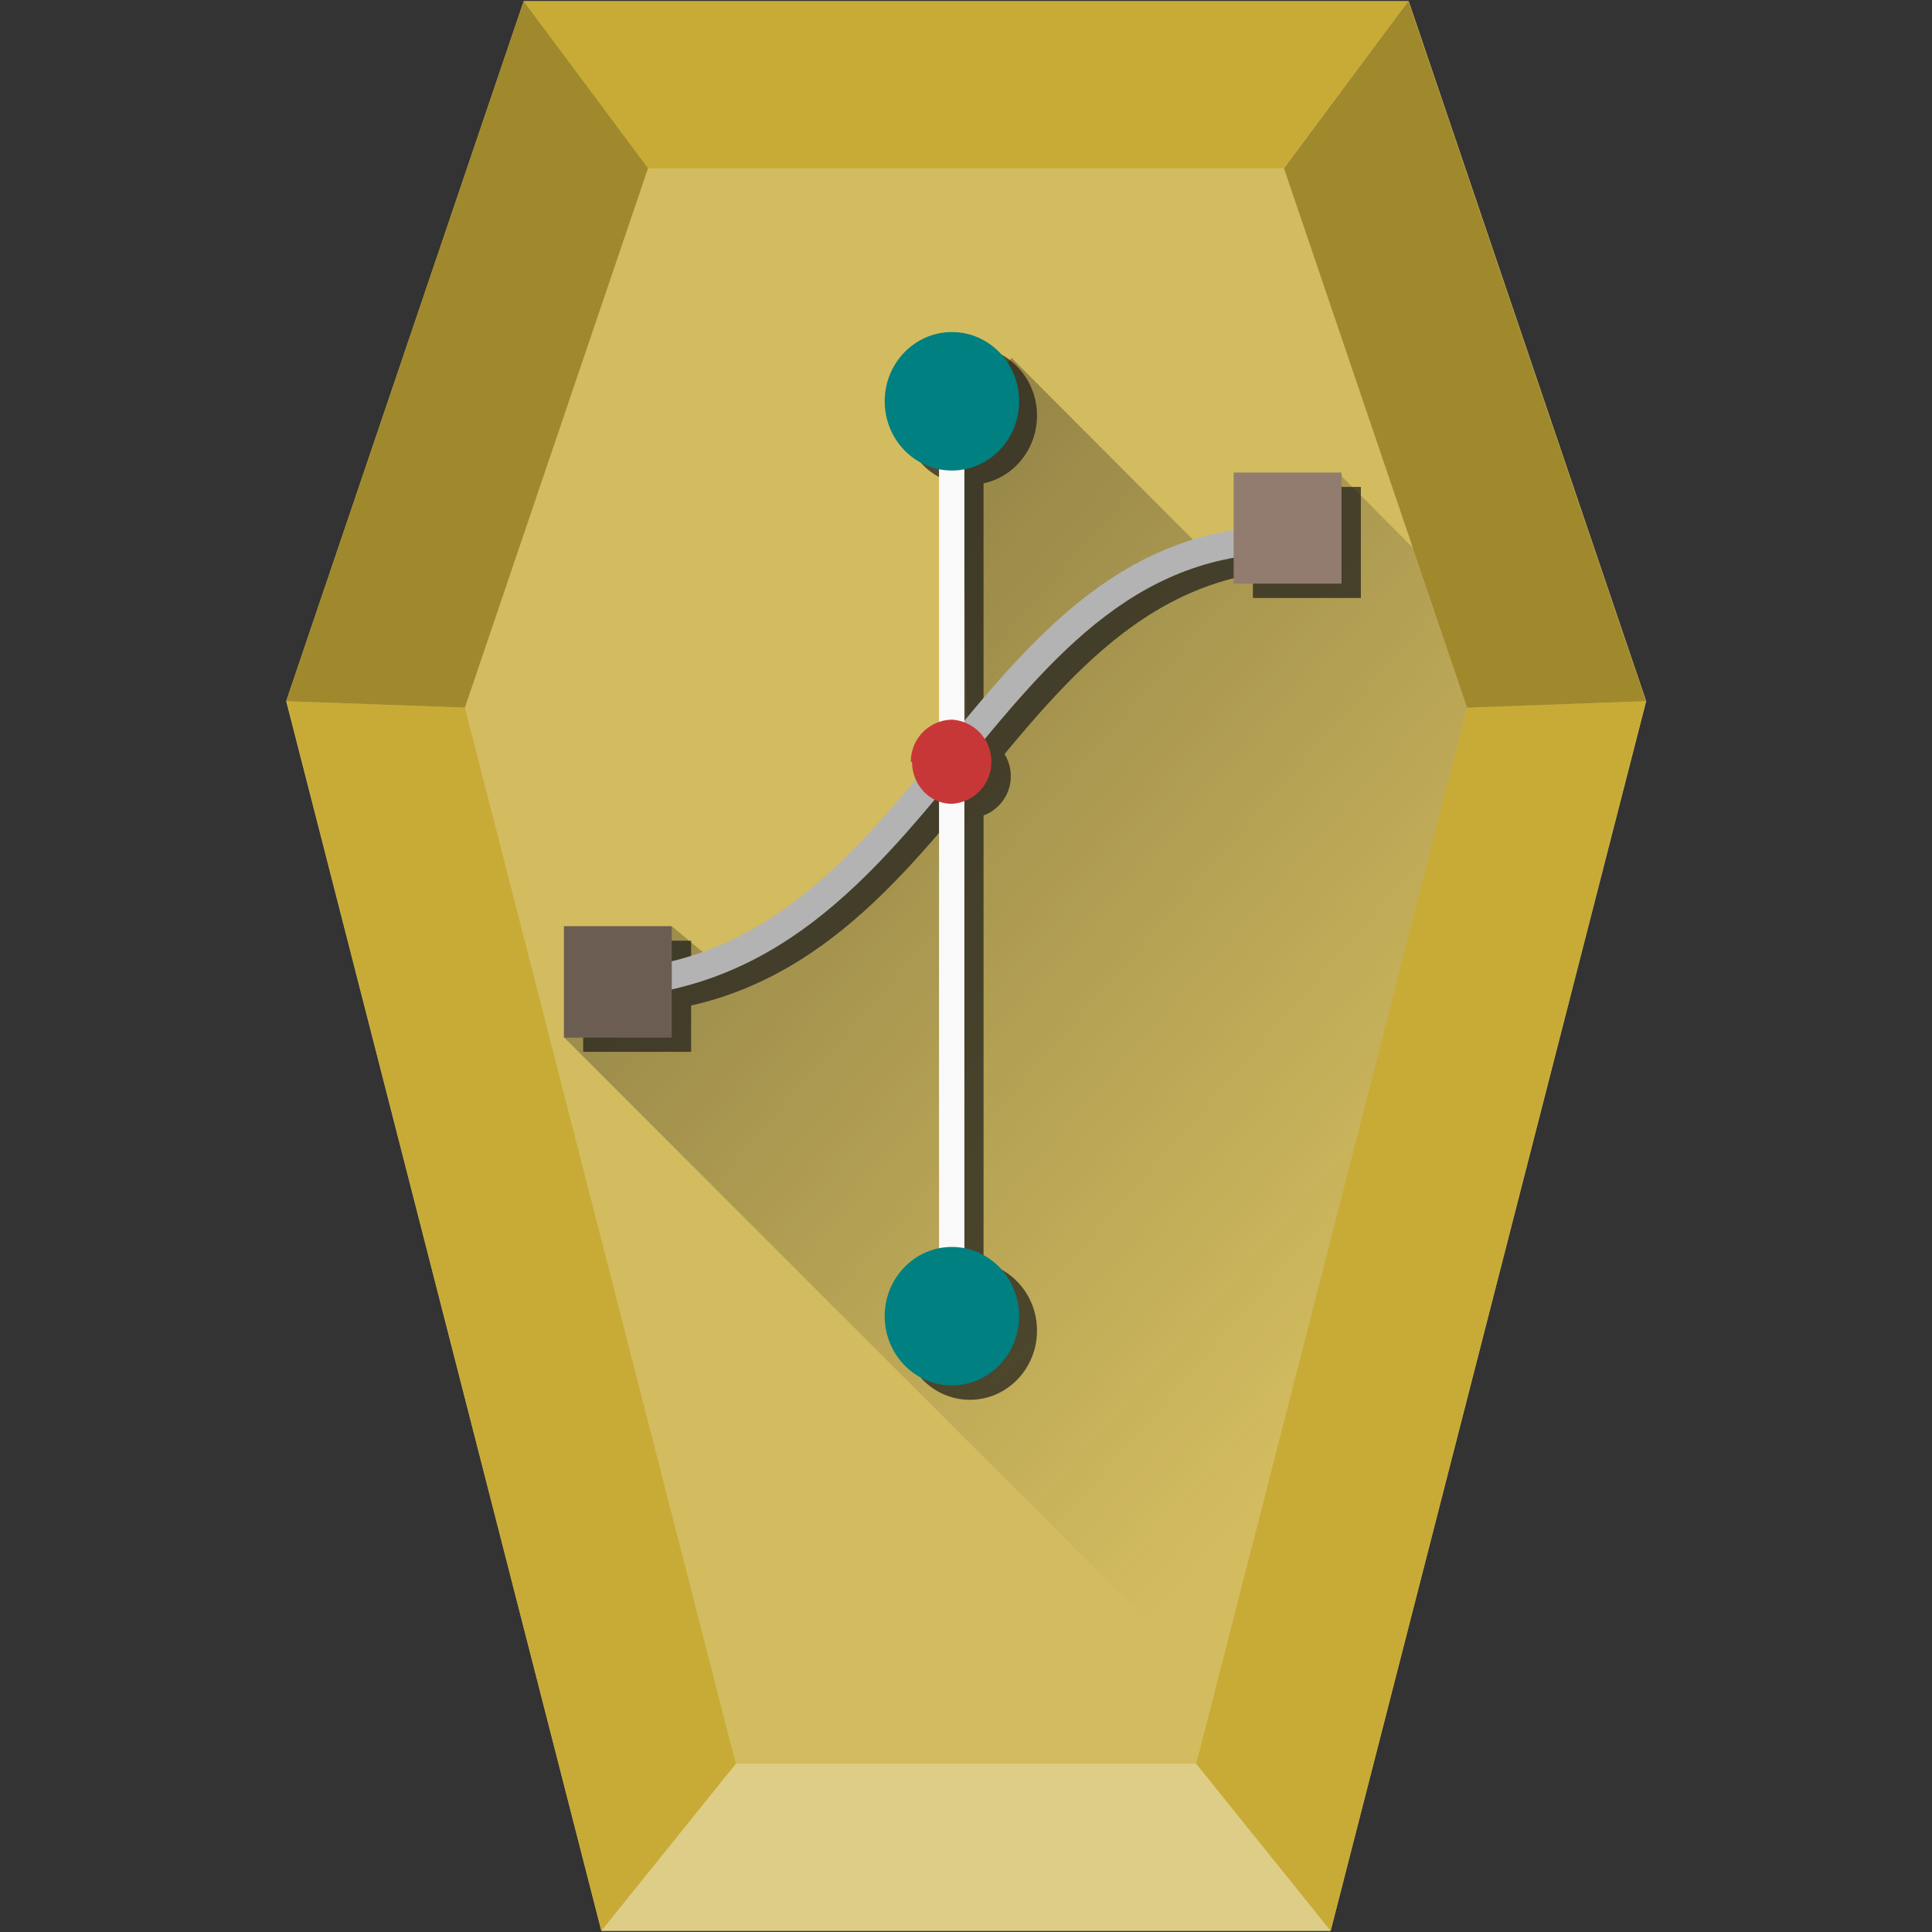 <svg xmlns="http://www.w3.org/2000/svg" xmlns:xlink="http://www.w3.org/1999/xlink" width="48" height="48" version="1"><rect width="100%" height="100%" fill="#333333" stroke="none"/><defs><linearGradient id="a"><stop offset="0"/><stop offset="1" stop-opacity="0"/></linearGradient><linearGradient id="b"><stop offset="0" stop-color="#1a1a1a"/><stop offset="1" stop-color="#1a1a1a" stop-opacity="0"/></linearGradient><linearGradient xlink:href="#b" id="c" gradientUnits="userSpaceOnUse" gradientTransform="matrix(2.508 0 0 2.508 7.71 -707.23)" x1="1.24" y1="285.09" x2="11.68" y2="294.23"/></defs><path d="M33.06 47.97H14.94L7.11 17.42 13.01.03H35l5.9 17.39z" fill="#d3bc5f"/><path d="M33.7 45.46L40.48 19 33.3 11.8l-.97 1.6-2.44.26-4.76-4.77-1.23 1.63.13 8.18-1.56 1.75-1.7 1.68-2.98 1.8-1.09-.91-2.68 2.76z" opacity=".5" fill="url(#c)"/><path d="M18.28 43.82l-3.34 4.15h18.12l-3.34-4.15z" fill="#decd87"/><path d="M29.72 43.82l3.34 4.15 7.83-30.55-4.44.16zm-22.6-26.4l7.82 30.55 3.34-4.15-6.73-26.24zM13.01.03l3.08 4.15h15.8L34.99.03z" fill="#c8ab37" stroke-width=".12"/><path d="M7.11 17.42L13.01.03l3.09 4.15-4.55 13.4zm29.34.16L31.9 4.18 34.99.03l5.9 17.39z" fill="#a0892c"/><g opacity=".7"><g transform="matrix(2.604 0 0 2.604 34.8 -734.47)" fill="#1a1a1a"><path d="M-4.23 286.3h.25v8.64h-.25z"/><ellipse ry=".66" rx=".64" cy="294.75" cx="-4.11"/><ellipse ry=".66" rx=".64" cy="286.02" cx="-4.11"/><path d="M-4.49 289.46c0 .22.17.4.38.4a.4.4 0 0 0 .39-.4.4.4 0 0 0-.39-.4.4.4 0 0 0-.38.4zm-3.31 1.57h1.03v1.06H-7.8zm6.39-4.33h1.03v1.06h-1.03z"/></g><path d="M14.74 24.86c9.04.34 9.69-11.38 18.05-11.04" fill="none" stroke="#1a1a1a" stroke-width=".677"/></g><path d="M14.3 24.45c9 .34 9.68-11.38 18.02-11.04" fill="none" stroke="#b3b3b3" stroke-width=".68"/><path d="M23.33 10.7h.63v22.5h-.63z" fill="#f9f9f9"/><ellipse ry="1.72" rx="1.67" cy="32.7" cx="23.65" fill="teal"/><ellipse ry="1.72" rx="1.67" cy="9.97" cx="23.65" fill="teal"/><path d="M22.66 18.93c0 .57.44 1.04.99 1.04a1.04 1.04 0 0 0 .98-1.04 1.04 1.04 0 0 0-.98-1.05 1.04 1.04 0 0 0-1.02 1.05z" fill="#c83737"/><path d="M14.01 23.01h2.68v2.77h-2.68z" fill="#6c5d53"/><path d="M30.65 11.74h2.68v2.76h-2.68z" fill="#917c6f"/></svg>